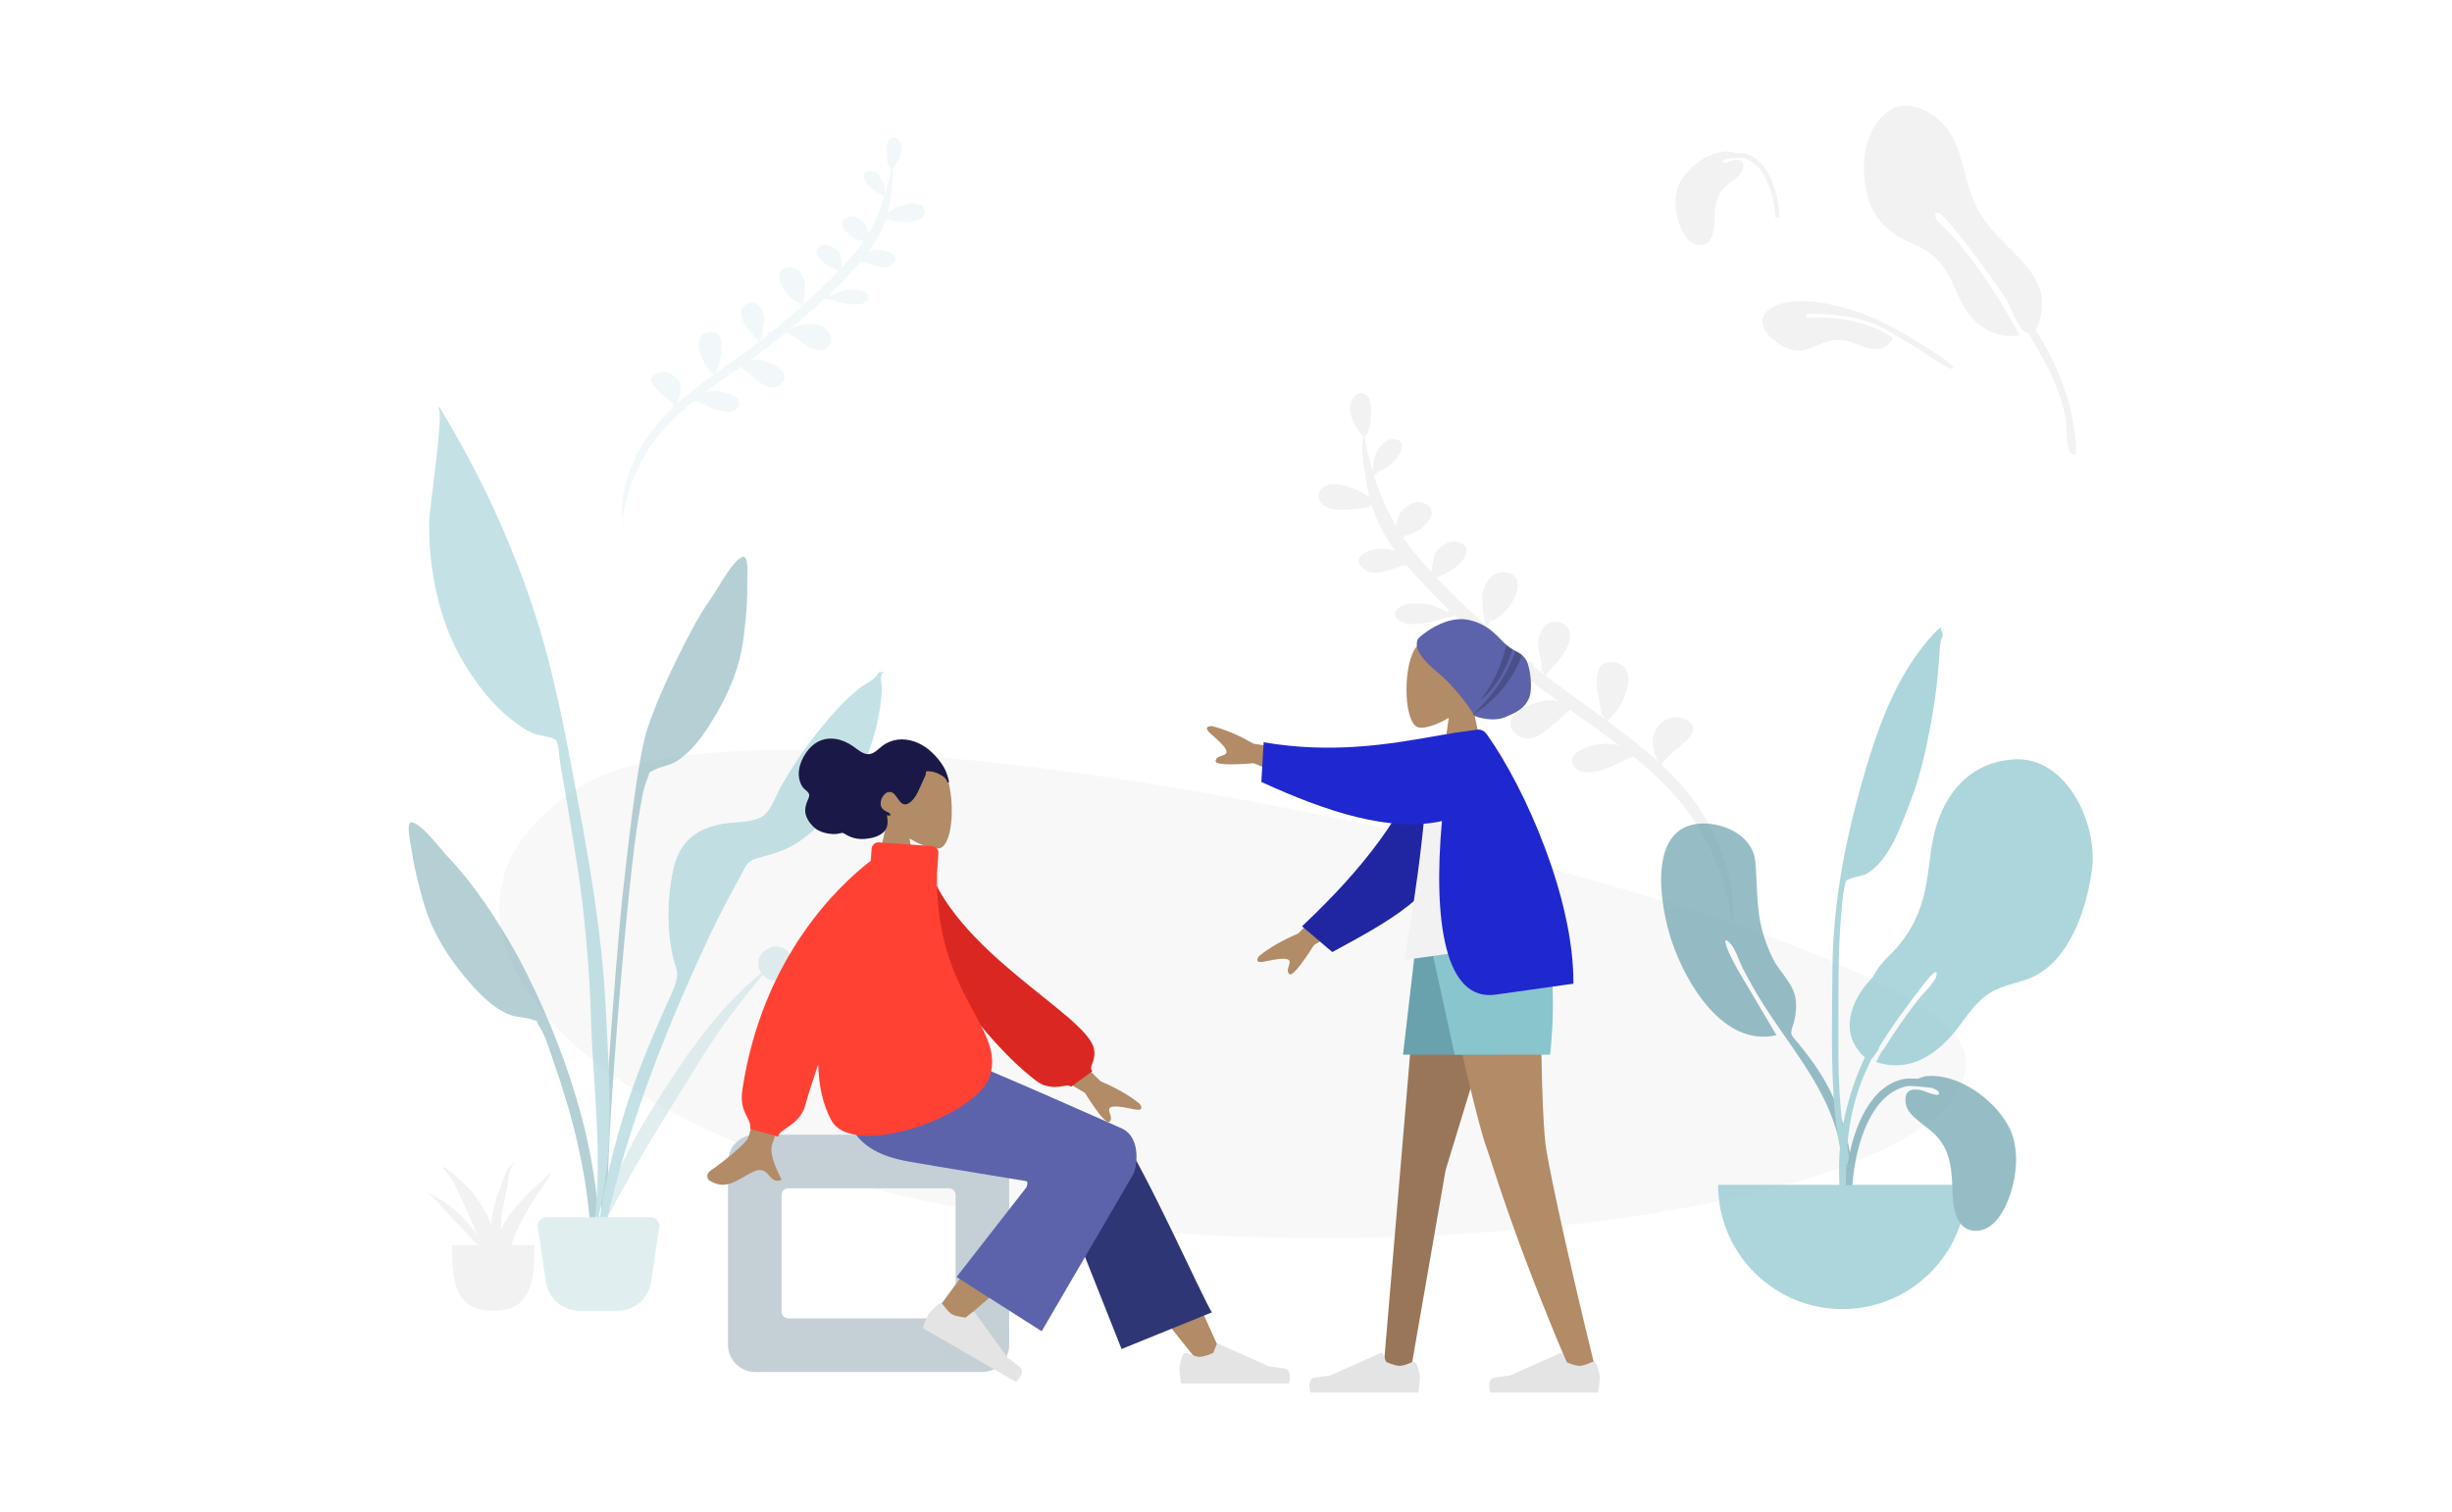 <svg width="1440" height="888" viewBox="0 0 1440 888" fill="none" xmlns="http://www.w3.org/2000/svg">
<g opacity="0.505">
<path fill-rule="evenodd" clip-rule="evenodd" d="M1154.08 619.632C1166.63 699.694 862.15 751.916 600.075 715.472C338 679.027 217.773 536.709 342.831 460.876C467.888 385.042 1141.52 539.57 1154.08 619.632Z" fill="#F2F2F2"/>
</g>
<path fill-rule="evenodd" clip-rule="evenodd" d="M777.418 286.011C782.155 282.923 789.505 284.891 794.275 286.713C796.112 287.416 800.808 289.664 804.292 292.194C803.831 290.44 803.421 288.671 803.062 286.888C801.589 279.556 800.574 272.085 800.086 264.657C799.959 262.72 800.124 260.555 800.292 258.362L800.292 258.362C800.349 257.619 800.406 256.873 800.452 256.131C800.261 255.956 800.132 255.714 800.078 255.386C800.058 255.522 800.047 255.631 800.038 255.714C800.024 255.848 800.017 255.915 799.992 255.922C799.967 255.93 799.923 255.872 799.834 255.756C799.8 255.711 799.759 255.658 799.71 255.596C796.186 251.101 793.226 246.035 792.819 240.467C792.475 235.744 797.025 226.809 803.474 232.994C806.359 235.757 805.61 255.159 801.276 256.348C802.434 262.777 803.89 269.195 805.713 275.532C805.986 275.49 806.265 275.487 806.541 275.519C806.514 273.943 806.512 272.224 806.587 271.633C807.237 266.541 812.224 256.203 820.164 258.21C826.265 259.753 822.525 266.103 820.449 268.882C817.107 273.356 813.326 275.294 808.538 277.621C808.442 278.583 807.715 279.142 806.857 279.323C810.063 289.557 814.275 299.537 819.787 308.965L819.934 308.366L819.934 308.366C820.634 305.504 821.45 302.168 821.966 301.467C824.668 297.799 830.649 293.32 836.164 295.49C847.747 300.054 835.174 313.171 825.313 314.598C824.903 315.081 824.469 315.47 824.008 315.692C825.924 318.538 827.972 321.325 830.163 324.039C833.449 328.123 836.981 332.193 840.683 336.24C840.797 333.074 842.263 326.02 842.678 325.262C845.207 320.659 852.495 315.922 858.408 319.192C865.058 322.879 859.028 329.846 855.235 332.999C853.681 334.292 845.991 339.029 843.279 339.051C852.224 348.593 862.098 357.972 872.136 367.012C871.305 362.965 870.218 351.82 870.34 350.583C870.963 344.199 875.882 333.987 885.573 336.475C894.974 338.885 890.815 349.494 887.597 354.551C885.648 357.611 882.952 360.721 879.702 362.856C879.116 363.24 878.35 363.554 877.587 363.868C876.666 364.246 875.746 364.623 875.146 365.122C874.61 365.567 874.446 366.078 874.283 366.585C874.111 367.12 873.94 367.65 873.336 368.093C878.761 372.957 884.224 377.72 889.609 382.351C892.15 384.536 894.737 386.679 897.35 388.796C898.779 388.29 900.817 388.955 900.711 390.682C900.695 390.933 900.627 391.149 900.536 391.347C902.515 392.919 904.508 394.479 906.516 396.022C906.47 395.572 906.483 394.938 906.576 394.063C905.13 395.817 905.19 393.262 905.236 391.314L905.237 391.314C905.253 390.625 905.267 390.013 905.213 389.693C905 388.441 904.726 387.202 904.451 385.964C903.865 383.32 903.28 380.685 903.31 377.956C903.373 372.165 907.672 362.456 916.72 365.905C925.039 369.07 922.012 377.654 918.874 383.036C916.887 386.441 914.169 389.482 911.327 392.393C910.821 392.913 910.258 393.616 909.702 394.313C908.875 395.347 908.061 396.366 907.459 396.746C915.183 402.653 923.089 408.387 930.996 414.121L930.997 414.122C934.538 416.69 938.08 419.259 941.605 421.843C941.758 421.275 941.885 420.713 941.994 420.187C941.774 420.399 941.474 420.499 941.089 420.479C940.986 420.045 940.838 419.467 940.66 418.774L940.659 418.773C938.482 410.302 931.851 384.503 949.807 389.503C962.962 393.177 953.676 415.642 943.864 423.5C949.819 427.888 955.717 432.331 961.477 436.908C965.644 440.219 969.689 443.644 973.58 447.183C971.567 442.6 969.67 436.668 970.915 431.947C972.728 425.077 981.222 418.59 989.515 422.5C999.854 427.394 991.9 434.079 984.441 440.347C980.633 443.548 976.953 446.64 975.904 449.33C988.273 460.939 998.832 473.835 1005.89 488.526C1013.56 504.502 1020.68 525.968 1016.74 543.842C1017.47 535.983 1014.36 526.115 1012.18 519.185L1012.18 519.184C1011.88 518.241 1011.6 517.352 1011.35 516.529C1008.06 505.781 1003.4 495.323 997.255 485.534C987.411 469.857 974.407 456.549 959.395 444.466C955.977 445.482 952.264 447.365 949.189 448.924C947.303 449.88 945.657 450.714 944.466 451.153C938.721 453.268 927.693 456.3 924.033 449.637C920.435 443.086 929.619 439.423 935.311 437.954C940.812 436.537 945.77 436.708 950.901 437.87C942.955 431.857 934.815 426.034 926.677 420.213L926.676 420.212C925.179 419.142 923.682 418.071 922.187 416.999C920.118 418.447 917.833 420.54 915.407 422.762C907.707 429.814 898.585 438.169 890.438 431.343C878.143 421.041 901.657 410.571 911.676 411.388C912.905 411.488 914.095 411.709 915.256 412.011C905.039 404.608 894.981 397.053 885.468 388.967C883.761 389.233 881.043 391.377 877.779 393.952C870.442 399.741 860.342 407.71 852.734 401.435C847.242 396.906 849.122 389.852 854.431 385.818C859.76 381.767 867.487 381.774 874.054 383.138C876.893 383.725 879.512 384.845 881.954 386.211C882.058 386.215 882.157 386.22 882.257 386.225C872.897 378.183 863.479 369.962 854.408 361.46C854.25 361.503 854.087 361.548 853.925 361.593C853.376 362.167 852.458 362.376 851.617 362.25C851.153 362.385 850.68 362.525 850.196 362.667C843.012 364.784 833.777 367.505 826.616 366.331C821.345 365.468 816.563 361.81 821.024 357.307C824.651 353.645 834.492 354.171 839.291 355.039C841.633 355.463 844.182 356.69 846.74 357.922C847.815 358.44 848.891 358.958 849.954 359.418C850.23 358.943 850.712 358.637 851.261 358.491C842.304 349.947 833.757 341.108 826.005 331.884C823.658 332.194 821.056 333.074 818.372 333.982C811.913 336.165 804.982 338.509 800.007 333.462C792.663 326.009 806.475 321.659 813.041 322.367C815.258 322.606 817.444 323.142 819.554 323.851C813.913 316.257 809.605 308.14 806.579 299.615C806.549 299.628 806.522 299.641 806.495 299.654C806.453 299.674 806.41 299.695 806.357 299.714C806.403 299.693 806.443 299.672 806.483 299.65L806.483 299.649C806.513 299.633 806.542 299.617 806.574 299.601C806.272 298.748 805.982 297.892 805.706 297.032C805.193 296.788 804.714 296.609 804.484 296.535C807.467 298.291 794.882 299.15 792.525 299.311C787.314 299.666 780.334 299.798 776.511 296.155C773.301 293.094 773.488 288.572 777.418 286.011ZM1017.3 543.867C1017.08 546.457 1016.53 548.829 1015.51 550.785C1016.28 548.558 1016.87 546.244 1017.3 543.867Z" fill="#F2F2F2"/>
<path opacity="0.2" fill-rule="evenodd" clip-rule="evenodd" d="M540.833 120.596C537.375 118.365 532.008 119.79 528.525 121.109C527.183 121.618 523.753 123.245 521.209 125.075C521.546 123.807 521.846 122.528 522.109 121.238C523.188 115.936 523.932 110.533 524.292 105.162C524.385 103.761 524.265 102.196 524.144 100.611L524.144 100.61L524.144 100.61C524.103 100.073 524.061 99.533 524.028 98.997C524.167 98.87 524.261 98.695 524.301 98.458C524.316 98.557 524.324 98.635 524.33 98.696C524.34 98.792 524.346 98.841 524.363 98.846C524.382 98.852 524.414 98.81 524.479 98.726C524.504 98.694 524.534 98.655 524.57 98.61C527.145 95.359 529.309 91.695 529.608 87.668C529.861 84.253 526.543 77.793 521.831 82.268C519.724 84.267 520.262 98.296 523.426 99.154C522.578 103.803 521.512 108.445 520.178 113.027C519.979 112.998 519.775 112.995 519.574 113.018C519.594 111.879 519.597 110.636 519.542 110.209C519.07 106.527 515.433 99.053 509.635 100.507C505.179 101.624 507.907 106.215 509.422 108.224C511.86 111.458 514.62 112.858 518.115 114.539C518.184 115.234 518.715 115.638 519.341 115.769C516.996 123.17 513.916 130.389 509.888 137.207L509.781 136.774L509.781 136.773C509.271 134.705 508.677 132.293 508.3 131.786C506.329 129.135 501.964 125.898 497.936 127.469C489.477 130.773 498.651 140.253 505.851 141.282C506.15 141.631 506.466 141.912 506.803 142.073C505.403 144.132 503.906 146.147 502.305 148.111C499.904 151.065 497.324 154.009 494.619 156.936C494.537 154.647 493.47 149.547 493.167 148.999C491.323 145.671 486.003 142.249 481.685 144.615C476.828 147.283 481.227 152.319 483.995 154.598C485.13 155.532 490.742 158.955 492.723 158.97C486.187 165.872 478.974 172.657 471.64 179.197C472.249 176.271 473.047 168.211 472.959 167.317C472.507 162.701 468.92 155.318 461.843 157.121C454.977 158.866 458.01 166.536 460.357 170.192C461.779 172.404 463.746 174.652 466.118 176.194C466.546 176.472 467.104 176.699 467.662 176.926L467.662 176.926C468.334 177.199 469.005 177.471 469.444 177.832C469.835 178.154 469.954 178.523 470.073 178.889C470.198 179.276 470.323 179.66 470.764 179.98C466.801 183.499 462.81 186.944 458.876 190.294C457.02 191.875 455.13 193.426 453.222 194.957C452.178 194.592 450.69 195.073 450.767 196.322C450.778 196.503 450.827 196.66 450.894 196.803C449.448 197.94 447.993 199.069 446.526 200.185C446.559 199.86 446.55 199.402 446.483 198.769C447.538 200.037 447.495 198.189 447.462 196.78C447.45 196.283 447.44 195.84 447.48 195.609C447.636 194.703 447.837 193.807 448.038 192.912L448.038 192.912C448.467 191 448.895 189.094 448.875 187.121C448.831 182.933 445.696 175.914 439.089 178.411C433.013 180.702 435.219 186.909 437.508 190.799C438.957 193.261 440.941 195.459 443.014 197.563C443.384 197.938 443.794 198.447 444.2 198.951L444.201 198.951C444.804 199.698 445.398 200.435 445.837 200.709C440.195 204.983 434.42 209.131 428.644 213.28C426.057 215.139 423.47 216.997 420.895 218.867C420.783 218.457 420.691 218.05 420.611 217.67C420.772 217.824 420.991 217.895 421.272 217.881C421.347 217.567 421.456 217.149 421.586 216.648L421.586 216.647C423.18 210.522 428.033 191.864 414.92 195.485C405.313 198.146 412.084 214.387 419.244 220.066C414.895 223.241 410.587 226.456 406.379 229.767C403.335 232.163 400.38 234.64 397.537 237.201C399.009 233.886 400.397 229.596 399.49 226.183C398.169 221.216 391.97 216.528 385.913 219.357C378.363 222.9 384.167 227.731 389.61 232.261C392.389 234.574 395.075 236.809 395.839 238.754C386.804 247.152 379.088 256.481 373.93 267.106C368.321 278.66 363.11 294.185 365.979 307.108C365.451 301.426 367.727 294.289 369.325 289.277C369.543 288.595 369.748 287.952 369.932 287.357C372.333 279.584 375.743 272.02 380.235 264.94C387.429 253.601 396.929 243.973 407.896 235.231C410.391 235.965 413.101 237.325 415.346 238.452L415.346 238.452C416.722 239.143 417.924 239.745 418.793 240.062C422.986 241.59 431.038 243.778 433.712 238.96C436.342 234.222 429.638 231.575 425.483 230.515C421.468 229.493 417.847 229.618 414.1 230.459C419.904 226.109 425.85 221.896 431.795 217.684L431.796 217.683C432.889 216.909 433.982 216.134 435.075 215.359C436.585 216.405 438.252 217.917 440.022 219.523C445.641 224.621 452.298 230.659 458.25 225.721C467.231 218.268 450.067 210.704 442.752 211.298C441.854 211.371 440.985 211.531 440.138 211.749C447.6 206.393 454.948 200.927 461.896 195.077C463.143 195.269 465.126 196.818 467.509 198.68C472.863 202.863 480.234 208.622 485.792 204.083C489.804 200.806 488.434 195.705 484.56 192.79C480.67 189.863 475.028 189.87 470.233 190.859C468.16 191.284 466.247 192.095 464.464 193.083C464.388 193.086 464.315 193.09 464.242 193.093C471.08 187.276 477.96 181.328 484.587 175.177C484.702 175.208 484.821 175.24 484.94 175.273C485.34 175.688 486.01 175.839 486.624 175.747C486.797 175.797 486.972 175.848 487.149 175.9C487.318 175.949 487.489 175.998 487.661 176.049C492.906 177.577 499.648 179.542 504.877 178.691C508.726 178.065 512.219 175.418 508.963 172.164C506.317 169.517 499.131 169.901 495.627 170.529C493.917 170.836 492.055 171.725 490.187 172.617C489.402 172.991 488.616 173.367 487.839 173.699C487.638 173.356 487.286 173.135 486.886 173.029C493.43 166.848 499.674 160.454 505.338 153.782C507.051 154.006 508.951 154.641 510.91 155.296C515.625 156.873 520.685 158.566 524.319 154.914C529.685 149.523 519.602 146.382 514.808 146.896C513.189 147.07 511.592 147.458 510.051 147.971C514.173 142.478 517.322 136.608 519.536 130.443C519.591 130.466 519.635 130.491 519.697 130.514C519.664 130.499 519.635 130.483 519.606 130.467C519.591 130.459 519.576 130.451 519.561 130.443C519.554 130.44 519.547 130.436 519.539 130.432C519.76 129.816 519.972 129.196 520.174 128.574C520.549 128.398 520.899 128.268 521.066 128.214C518.887 129.485 528.076 130.102 529.797 130.218C533.601 130.473 538.698 130.567 541.491 127.931C543.836 125.716 543.701 122.447 540.833 120.596ZM365.409 306.598C365.577 308.324 366.077 309.899 367.06 311.19C366.338 309.715 365.797 308.178 365.409 306.598Z" fill="#C1DEE2"/>
<g opacity="0.7">
<path fill-rule="evenodd" clip-rule="evenodd" d="M998.822 483.77C1012.47 483.062 1029.36 491.031 1030.82 505.871C1031.87 516.653 1031.55 527.405 1033.18 538.172C1034.49 546.776 1037.26 555.036 1041.04 562.874C1044.67 570.411 1052.2 576.827 1054.16 584.879C1055.41 590.01 1054.71 597.227 1052.99 602.245C1050.9 608.347 1052.01 607.865 1056.18 612.985C1064.36 623.018 1071.72 633.307 1076.93 645.29C1084.43 662.55 1089.35 682.725 1086.56 701.618C1086.21 704.017 1085.79 712.627 1082.49 713.229C1078.8 713.902 1080.52 708.978 1080.72 707.387C1081.97 697.238 1083.09 688.367 1081.58 678.059C1075.73 638.288 1047.2 612.085 1028.62 578.331C1027.6 576.59 1025.45 572.445 1023.95 569.711C1021.58 565.393 1019.2 557.179 1016 553.977C1009.96 547.947 1015.51 560.071 1016.69 562.385C1018.17 565.313 1019.81 568.425 1021.33 570.99C1028.3 582.882 1036.08 595.862 1043.28 608.121C1012.15 615.214 990.221 577.785 981.866 553.178C974.982 532.905 966.746 485.505 998.822 483.77Z" fill="#69A1AC"/>
<path fill-rule="evenodd" clip-rule="evenodd" d="M1181.81 446.121C1158.98 447.932 1144.33 462.992 1137.51 484.056C1133.83 495.407 1133.41 507.068 1131.37 518.734C1128.3 536.284 1121.69 549.585 1108.76 562.089C1104.76 565.961 1101.81 569.937 1099.72 574.191C1095.55 578.438 1091.93 583.244 1089.27 589.12C1085.87 596.624 1084.91 605.628 1088.83 613.109C1089.89 615.121 1092.52 619.158 1095.25 620.992C1085.03 642.752 1079.42 666.584 1080.05 690.386C1080.43 704.753 1081.13 719.127 1081.95 733.477C1082.17 737.33 1083.43 743.693 1085.31 737.231C1087.04 731.32 1084.87 722.041 1084.67 715.867C1083.7 685.786 1082.87 658.435 1095.25 630.331C1096.55 627.385 1097.92 624.463 1099.36 621.565C1099.44 621.516 1099.52 621.457 1099.6 621.4C1099.65 621.442 1099.7 621.487 1099.76 621.529C1099.85 621.365 1099.97 621.171 1100.12 620.954C1100.53 620.529 1100.89 619.993 1101.23 619.395C1102.33 617.873 1103.57 616.084 1103.58 615.105C1103.58 615.098 1103.58 615.086 1103.58 615.078C1111.24 602.565 1120.02 590.742 1128.99 579.149C1128.92 579.234 1138.72 565.897 1137.2 573.272C1136.47 576.827 1129.27 583.595 1126.36 587.36C1119.92 595.735 1112.36 606.348 1106.08 616.61C1105.24 617.096 1104.04 619.48 1103.18 621.257C1102.7 622.157 1102.26 623.064 1101.82 623.855C1124.08 631.208 1141.39 616.396 1153.2 599.168C1153.21 599.147 1153.22 599.126 1153.24 599.106C1156.83 594.346 1160.51 589.619 1165.11 585.856C1172.78 579.576 1180.99 578.468 1190.04 575.378C1214.7 566.951 1225.19 534.987 1228.52 511.27C1232.27 484.513 1213.89 443.483 1181.81 446.121Z" fill="#89C5CC"/>
<path fill-rule="evenodd" clip-rule="evenodd" d="M1136.72 371.19C1113.3 395.569 1101.98 429.383 1093.02 461.172C1083.01 496.676 1076.4 532.728 1076.15 569.642C1075.98 593.895 1075.32 618.299 1076.74 642.523C1077.24 651.126 1078.1 659.745 1079.46 668.255C1079.57 668.955 1082.63 687.958 1085.54 683.53C1087.2 681.012 1082.42 663.817 1082.06 660.953C1080.02 644.822 1079.55 628.573 1079.65 612.326C1079.81 585.575 1079.02 558.962 1081.73 532.309C1082.14 528.33 1082.46 524.151 1083.4 520.258C1084.41 516.119 1083.13 517.926 1086.4 516.287C1089.57 514.694 1093.5 514.922 1096.79 512.924C1109.87 504.997 1116.55 484.635 1121.76 471.275C1127.71 455.998 1131.33 439.706 1134.22 423.628C1136.34 411.816 1137.86 400.075 1138.72 388.11C1138.99 384.339 1139 380.396 1139.74 376.688C1139.94 375.688 1140.95 373.919 1140.91 373.033C1140.83 371.158 1139.7 370.056 1139.61 368.481C1138.63 369.363 1137.66 370.267 1136.72 371.19Z" fill="#89C5CC"/>
<path fill-rule="evenodd" clip-rule="evenodd" d="M1009 696C1009 736.317 1041.68 769 1082 769C1122.32 769 1155 736.317 1155 696" fill="#89C5CC"/>
<path fill-rule="evenodd" clip-rule="evenodd" d="M1132.03 632.085C1150.09 630.753 1170.27 645.329 1178.99 660.497C1186.01 672.726 1184.83 688.785 1180.49 701.778C1177.58 710.476 1171.24 722.878 1160.66 722.999C1147.43 723.15 1146.79 706.796 1146.54 697.236C1146.2 684.525 1144.59 673.453 1134.58 664.789C1133.34 663.72 1132.04 662.719 1130.75 661.718C1129.59 660.829 1128.44 659.941 1127.33 659.005C1127.16 658.855 1126.98 658.706 1126.8 658.556C1123.26 655.579 1119.54 652.453 1119.09 647.546C1118.43 640.436 1122.44 639.156 1128.57 640.477C1128.77 640.52 1129.31 640.723 1130.04 641C1133.17 642.186 1139.84 644.718 1138.58 641.692C1138.11 640.552 1136.37 639.648 1134.17 638.971C1128.5 638.354 1121.73 637.638 1119.79 638.066C1098.79 642.672 1090.62 671.755 1088.45 690.233C1088.21 692.227 1088.02 694.228 1087.86 696.232H1084C1084.27 691.393 1084.62 686.562 1085.43 681.776C1088.52 663.473 1098.2 636.591 1119.42 633.62C1120.2 633.51 1123.08 633.491 1126.57 633.696C1128.22 632.772 1130.08 632.213 1132.03 632.085Z" fill="#69A1AC"/>
</g>
<g opacity="0.5">
<path fill-rule="evenodd" clip-rule="evenodd" d="M418.223 350.445C422.425 344.453 430.224 329.235 436.138 327.094C439.948 325.715 438.837 339.98 438.884 342.7C439.067 353.224 438.043 363.681 436.778 374.116C434.498 392.937 427.045 409.697 416.822 425.715C411.562 433.957 405.391 442.3 396.845 447.442C392.912 449.811 388.179 450.207 384.294 452.248C379.769 454.623 382.233 452.703 380.194 457.417C377.363 463.963 376.457 472.408 375.147 479.392C369.132 511.455 354.568 680.945 357.093 713.558C357.317 716.449 353.287 717.14 353.085 713.611C352.016 694.9 361.27 565.322 365.94 522.947C370.609 480.571 375.334 443.134 380.071 428.474C385.819 410.687 396.199 389.298 404.84 372.711C408.854 365.006 413.229 357.565 418.223 350.445Z" fill="#69A1AC"/>
<path fill-rule="evenodd" clip-rule="evenodd" d="M449.414 558.278C460.349 550.25 472.186 565.401 462.29 573.43C456.82 577.868 451.101 576.29 447.882 572.591C445.792 575.139 443.836 577.803 441.956 580.052C436.229 586.909 430.817 593.928 425.644 601.111C414.898 616.035 405.689 631.801 396.06 647.278C386.558 662.554 377.132 677.908 368.519 693.571C361.223 706.841 351.498 722.452 349 737C352.79 706.146 367.172 676.49 384.298 649.291C401.285 622.314 420.779 592.853 447.081 571.564C444.404 567.627 444.33 562.008 449.414 558.278Z" fill="#C1DEE2"/>
<path fill-rule="evenodd" clip-rule="evenodd" d="M241.913 483.031C248.032 484.227 258.031 498.07 263.075 503.344C269.07 509.612 274.508 516.292 279.635 523.292C290.671 538.358 300.541 554.376 308.934 571.08C322.616 598.311 333.578 626.265 341.533 655.918C346.403 674.069 349.556 692.883 351.424 711.565C351.777 715.089 355.471 742.253 350.148 742.985C345.361 743.644 346.84 722.359 346.609 719.463C343.998 686.798 336.177 655.015 325.299 624.226C322.929 617.519 320.728 609.304 316.938 603.268C314.209 598.921 316.919 600.437 312.123 598.792C308.005 597.378 303.313 597.724 299.096 595.993C289.936 592.237 282.601 584.944 276.171 577.608C263.676 563.351 253.774 547.928 248.613 529.66C245.749 519.532 243.118 509.344 241.658 498.902C241.281 496.203 237.972 482.26 241.913 483.031Z" fill="#69A1AC"/>
<path fill-rule="evenodd" clip-rule="evenodd" d="M266.061 252.716C289.111 292.69 308.053 336.601 320.283 381.076C327.694 408.023 332.876 435.675 338.025 463.126C345.997 505.632 353.538 548.134 355.683 591.395C357.841 634.906 362.108 685.092 347.861 727C354.978 684.452 348.202 639.162 347.002 596.35C346.429 575.912 344.768 555.674 342.588 535.355C340.473 515.645 337.018 496.029 333.801 476.474C332.234 466.95 330.588 457.441 328.912 447.937C328.411 445.101 328.2 436.687 326.401 434.75C324.591 432.8 315.354 432.005 312.454 430.574C306.615 427.693 301.122 423.6 296.261 419.275C286.942 410.984 278.835 400.151 272.436 389.472C257.631 364.764 251.712 334.61 252.011 305.994C252.068 300.438 261.003 240.61 257.415 239.786C257.631 239.533 257.835 239.272 258.028 239C260.745 243.549 263.411 248.128 266.061 252.716Z" fill="#89C5CC"/>
<path fill-rule="evenodd" clip-rule="evenodd" d="M514.846 396.887C515.202 396.374 517.517 392.807 516.351 393.035C518.724 392.57 513.087 396.969 519 394.27C516.192 396.922 517.813 400.366 517.85 403.935C517.911 409.73 516.942 415.476 515.851 421.146C514.126 430.109 511.557 438.823 507.828 447.159C499.701 465.326 485.901 482.814 469.518 494.172C461.43 499.779 453.504 501.689 444.28 504.27C438.453 505.901 437.991 508.915 434.898 514.569C428.46 526.345 422.136 538.078 416.457 550.251C409.677 564.788 403.095 579.34 396.886 594.132C375.969 643.957 358.945 695.578 350.005 749C349.786 717.519 357.069 685.095 366.255 655.088C372.947 633.226 381.658 612.151 390.95 591.29C393.201 586.236 396.613 579.735 397.57 574.155C398.239 570.245 396.192 566.486 395.255 562.367C391.601 546.33 391.863 528.363 395.071 512.24C398.609 494.461 408.839 486.209 426.145 483.691C432.474 482.769 440.519 483.107 446.322 480.408C452.645 477.47 455.253 467.81 458.849 461.61C468.506 444.953 479.98 428.979 493.155 414.945C496.803 411.059 500.726 407.473 504.888 404.15C507.513 402.053 513.058 399.47 514.846 396.887Z" fill="#89C5CC"/>
<path fill-rule="evenodd" clip-rule="evenodd" d="M315.845 720.729C315.4 717.71 317.74 715 320.791 715H382.209C385.26 715 387.6 717.71 387.155 720.729L382.408 752.918C380.961 762.73 372.541 770 362.622 770H340.378C330.459 770 322.039 762.73 320.592 752.918L315.845 720.729Z" fill="#C1DEE2"/>
</g>
<path fill-rule="evenodd" clip-rule="evenodd" d="M265.418 731.456C265.418 752.743 267.098 770 289.646 770C312.194 770 313.873 752.743 313.873 731.456" fill="#F2F2F2"/>
<path fill-rule="evenodd" clip-rule="evenodd" d="M296.353 718.174C295.527 719.603 294.79 721.061 294.139 722.54C294.116 719.493 294.285 716.424 294.745 713.313C295.531 707.983 296.732 702.682 297.861 697.388C298.672 693.584 298.621 686.752 301.699 683.72C302.544 683.065 302.747 684.351 302.747 684.908C302.757 685.026 302.744 682.632 301.925 683.049C297.054 685.564 295.476 693.474 293.917 697.434C291.642 703.215 289.706 709.124 288.909 715.138C288.708 716.657 288.598 718.176 288.573 719.692C288.407 719.287 288.252 718.878 288.08 718.474C285.268 711.881 281.475 705.447 276.743 699.514C275.578 698.054 260.934 683.649 259.788 685.854C259.901 686.174 260.138 686.44 260.499 686.651C260.52 686.675 260.521 686.662 260.508 686.626C261.368 688.016 263.814 690.161 264.575 691.379C266.492 694.442 267.982 697.693 269.496 700.882C272.695 707.622 275.662 714.429 278.539 721.25C279.208 722.839 279.907 724.419 280.619 725.994C273.277 715.405 263.483 705.791 250 700.287C254.605 702.63 257.624 707.037 260.734 710.412C264.485 714.483 268.435 718.444 272.193 722.51C276.625 727.307 281.841 732.358 286.104 737.666C290.233 746.336 294.246 755.015 296.723 764.128C295.708 760.98 296.644 756.628 296.47 753.324C296.332 750.693 296.025 748.084 295.604 745.48C296.124 746.655 296.573 747.83 296.776 748.924C296.591 747.09 296.377 745.268 296.147 743.455C296.737 741.758 297.316 740.175 297.707 738.87C299.712 732.179 302.099 725.602 305.349 719.193C308.357 713.264 311.808 707.41 315.567 701.735C317.321 699.089 319.099 696.453 320.866 693.812C322.022 692.083 323.123 689.316 324.733 687.659C314.326 697.174 302.956 706.757 296.353 718.174Z" fill="#F2F2F2"/>
<path fill-rule="evenodd" clip-rule="evenodd" d="M1198.63 171.827C1195.65 161.876 1188.65 154.087 1181.37 146.951C1167.22 133.058 1159.61 124.468 1154.56 104.146C1151.6 92.193 1148.58 79.528 1139.17 70.856C1132.31 64.541 1120.52 59.236 1111.36 63.758C1097.26 72.172 1093.48 89.439 1094.9 104.9C1096.66 124.063 1105.61 135.88 1122.81 142.938C1132.5 146.913 1138.94 152.159 1144.2 161.299C1148.41 168.607 1150.86 177.759 1156.15 184.384C1164.05 194.289 1173.94 198.691 1186.13 197.046C1174.71 176.035 1161.37 154.826 1145.28 137.135C1143.77 135.357 1134.89 128.549 1136.68 125.518C1138.65 122.181 1147.77 134.718 1147.71 134.642C1152.39 140.01 1156.71 145.715 1160.96 151.475C1160.95 151.48 1160.94 151.483 1160.93 151.489C1165.3 157.4 1169.64 163.397 1173.9 169.469C1175.62 172.038 1177.3 174.639 1178.9 177.306C1181.26 181.219 1185 192.325 1188.85 194.731C1189.67 195.245 1190.44 195.533 1191.15 195.651C1193.78 199.956 1196.33 204.295 1198.77 208.685C1205.12 220.151 1210.57 232.257 1213.08 245.202C1213.81 248.981 1213.29 263.114 1215.87 265.842C1220.58 270.831 1219.2 261.223 1218.92 258.323C1216.58 234.31 1207.96 213.852 1195.44 193.664C1199.29 188.641 1199.84 175.859 1198.63 171.827Z" fill="#F2F2F2"/>
<path fill-rule="evenodd" clip-rule="evenodd" d="M1037.13 183.43C1042.1 177.573 1054.05 176.579 1061.36 176.971C1070.4 177.456 1079.69 179.658 1088.3 182.32C1102.47 186.704 1116.24 194.706 1128.73 202.451C1130.23 203.384 1148.76 214.529 1147.12 216.485C1145.5 218.423 1127.3 205.184 1123.25 202.902C1114.6 198.032 1106.66 192.272 1097.12 189.055C1087.25 185.724 1076.8 184.405 1066.42 184.496C1065.09 184.508 1060.74 183.579 1060.65 185.551C1060.55 187.479 1067.75 186.473 1069.02 186.485C1074.26 186.533 1079.53 187.026 1084.69 187.934C1094.37 189.635 1103.47 193.061 1111.75 198.317C1109.44 203.694 1103.9 206.173 1098.08 204.828C1093.06 203.664 1088.16 200.795 1083.23 199.966C1079.84 199.395 1076.45 199.735 1073.16 200.69C1064.49 203.209 1059.49 208.371 1049.96 204.78C1042.49 201.966 1029.99 191.853 1037.13 183.43Z" fill="#F2F2F2"/>
<path fill-rule="evenodd" clip-rule="evenodd" d="M1015.75 89.051C1004.71 88.246 992.388 97.056 987.063 106.223C982.771 113.615 983.494 123.321 986.145 131.173C987.92 136.431 991.795 143.926 998.257 143.999C1006.34 144.091 1006.73 134.207 1006.89 128.428C1007.09 120.746 1008.08 114.054 1014.19 108.818C1014.95 108.171 1015.74 107.566 1016.54 106.961C1017.24 106.424 1017.94 105.887 1018.62 105.322C1018.73 105.231 1018.84 105.141 1018.95 105.05C1021.11 103.251 1023.38 101.361 1023.66 98.396C1024.06 94.099 1021.61 93.325 1017.86 94.124C1017.74 94.149 1017.42 94.272 1016.97 94.44C1015.06 95.157 1010.98 96.686 1011.75 94.858C1012.04 94.169 1013.1 93.623 1014.44 93.213C1017.91 92.841 1022.04 92.408 1023.23 92.666C1036.06 95.45 1041.05 113.028 1042.38 124.196C1042.53 125.46 1042.65 126.729 1042.75 128H1045.1C1044.94 125.015 1044.73 122.036 1044.22 119.084C1042.33 108.022 1036.42 91.775 1023.45 89.979C1022.98 89.912 1021.22 89.901 1019.09 90.025C1018.08 89.466 1016.94 89.129 1015.75 89.051Z" fill="#F2F2F2"/>
<path fill-rule="evenodd" clip-rule="evenodd" d="M534.181 492.584C541.455 496.971 548.602 499.091 551.957 498.226C560.37 496.056 561.144 465.257 554.634 453.115C548.125 440.974 514.66 435.681 512.974 459.738C512.388 468.088 515.892 475.539 521.068 481.619L511.787 524.909H538.747L534.181 492.584Z" fill="#B28B67"/>
<path fill-rule="evenodd" clip-rule="evenodd" d="M557.18 458.567C556.913 456.993 556.26 455.246 555.733 453.757C555.054 451.837 554.027 450.106 552.896 448.475C550.767 445.404 548.214 442.631 545.394 440.33C540.244 436.126 533.688 433.701 527.241 434.488C523.986 434.886 520.826 436.129 518.136 438.197C515.707 440.065 513.369 442.816 510.223 443.013C506.799 443.228 503.661 440.204 500.915 438.337C497.819 436.231 494.526 434.697 490.908 434.101C484.846 433.102 479.152 435.151 474.975 440.128C470.529 445.424 467.298 453.19 470.217 460.207C470.76 461.511 471.458 462.611 472.46 463.522C473.378 464.358 474.782 465.247 475.154 466.583C475.55 468.002 474.368 469.833 473.91 471.114C473.253 472.949 472.714 474.876 472.905 476.87C473.22 480.146 475.277 483.273 477.45 485.426C479.66 487.616 482.38 488.873 485.286 489.452C487.226 489.839 489.209 490.052 491.181 489.907C492.16 489.835 493.024 489.563 493.972 489.346C494.895 489.136 495.41 489.381 496.193 489.887C499.828 492.239 503.736 493.149 507.934 492.799C511.476 492.504 515.559 491.645 518.449 489.216C521.659 486.518 521.595 482.798 520.84 478.824C521.64 479.221 523.853 479.466 522.53 477.885C522.006 477.258 521.016 477.003 520.344 476.635C519.561 476.206 518.766 475.651 518.158 474.952C515.704 472.126 518.183 466.376 521.268 465.428C525.852 464.02 526.878 470.507 530.15 472.185C532.032 473.15 534 471.831 535.409 470.485C537.298 468.681 538.584 466.291 539.695 463.86C540.611 461.857 541.462 459.826 542.395 457.834C542.831 456.903 544.339 454.273 543.581 453.22C546.864 452.565 550.521 453.931 553.349 455.721C554.517 456.461 555.408 457.277 556.032 458.584C556.165 458.864 556.456 459.696 556.821 459.73C557.501 459.794 557.247 458.963 557.18 458.567Z" fill="#191847"/>
<path fill-rule="evenodd" clip-rule="evenodd" d="M443.537 666.548C434.7 666.548 427.537 673.712 427.537 682.548V789.939C427.537 798.776 434.7 805.939 443.537 805.939H576.667C585.503 805.939 592.667 798.776 592.667 789.939V682.548C592.667 673.712 585.503 666.548 576.667 666.548H443.537ZM462.99 698.024C460.781 698.024 458.99 699.814 458.99 702.024V770.464C458.99 772.673 460.781 774.464 462.99 774.464H557.213C559.422 774.464 561.213 772.673 561.213 770.464V702.023C561.213 699.814 559.422 698.024 557.213 698.024H462.99Z" fill="#C5CFD6"/>
<path fill-rule="evenodd" clip-rule="evenodd" d="M704.055 800.319C681.908 773.254 666.922 753.19 659.099 740.126C645.703 717.757 634.739 697.853 631.279 690.249C623.028 672.118 650.273 663.628 656.439 672.085C665.772 684.885 685.703 725.163 716.233 792.919L704.055 800.319Z" fill="#B28B67"/>
<path fill-rule="evenodd" clip-rule="evenodd" d="M658.671 792.45L617.453 688.622C608.638 669.695 651.21 657.254 657.689 666.062C672.398 686.06 707.358 764.947 711.74 770.905L658.671 792.45Z" fill="#2F3676"/>
<path fill-rule="evenodd" clip-rule="evenodd" d="M548.894 771.628C556.923 759.908 586.127 720.477 602.034 704.162C606.605 699.474 611.065 694.974 615.284 690.781C627.822 678.317 652.792 699.266 640.276 710.619C609.107 738.891 563.63 777.057 559.83 780.46C554.505 785.23 543.848 778.993 548.894 771.628Z" fill="#B28B67"/>
<path fill-rule="evenodd" clip-rule="evenodd" d="M553.938 766.586C553.251 765.637 551.909 765.414 551.011 766.164C549.172 767.7 546.363 770.201 545.374 771.916C543.855 774.55 541.817 780.108 541.817 780.108C544.869 781.872 596.686 811.809 596.686 811.809C596.686 811.809 602.907 805.969 598.625 802.743C594.342 799.516 591.557 797.301 591.557 797.301L572.543 771.086C572.212 770.63 571.57 770.537 571.124 770.881L567.088 773.991C567.088 773.991 561.673 773.518 559.006 771.977C557.315 771 555.235 768.376 553.938 766.586Z" fill="#E4E4E4"/>
<path fill-rule="evenodd" clip-rule="evenodd" d="M697.397 794.909C696.328 794.431 695.054 794.908 694.651 796.008C693.826 798.258 692.643 801.829 692.643 803.81C692.643 806.85 693.656 812.684 693.656 812.684C697.181 812.684 757.014 812.684 757.014 812.684C757.014 812.684 759.483 804.513 754.162 803.862C748.842 803.211 745.322 802.686 745.322 802.686L715.758 789.497C715.244 789.267 714.641 789.508 714.426 790.029L712.485 794.741C712.485 794.741 707.559 797.041 704.48 797.041C702.527 797.041 699.415 795.81 697.397 794.909Z" fill="#E4E4E4"/>
<path fill-rule="evenodd" clip-rule="evenodd" d="M602.622 693.808C602.622 693.808 551.235 685.431 533.782 682.351C500.618 676.499 490.947 658.64 496.665 619.675L557.769 619.675C569.899 623.18 659.131 663.031 659.131 663.031C669.835 668.348 667.841 684.025 665.885 689.19C665.765 689.506 611.755 782.01 611.755 782.01L561.768 750.144L602.716 697.563C602.716 697.563 604.338 694.294 602.622 693.808Z" fill="#5C63AB"/>
<path fill-rule="evenodd" clip-rule="evenodd" d="M439.217 668.693C442.509 662.01 458.956 576 458.956 576L483.554 576.092C483.554 576.092 455.452 667.203 453.719 671.5C451.468 677.083 455.292 685.194 457.885 690.694C458.286 691.545 458.658 692.333 458.973 693.04C455.375 694.651 453.647 692.704 451.825 690.651C449.767 688.332 447.589 685.879 442.463 688.265C440.483 689.187 438.609 690.278 436.778 691.343C430.454 695.021 424.644 698.401 416.74 693.521C415.487 692.747 414.114 689.834 417.432 687.557C425.697 681.886 437.608 671.96 439.217 668.693ZM646.386 635.18L614.564 604.115L603.995 622.415L637.085 641.938C645.382 655.018 650.255 660.669 651.704 658.892C652.926 657.394 652.366 655.752 651.85 654.24C651.448 653.062 651.073 651.962 651.588 651.07C652.764 649.034 659.408 650.2 665.665 651.577C671.923 652.953 670.475 649.877 669.145 648.272C663.231 643.496 655.645 639.132 646.386 635.18Z" fill="#B28B67"/>
<path fill-rule="evenodd" clip-rule="evenodd" d="M533.911 506.172L543.624 504.505C558.926 558.633 637.547 595.529 642.373 615.764C644.143 623.184 638.806 626.936 641.563 629.196L628.937 638.445C626.799 635.949 622.237 640.515 612.708 637.321C603.18 634.127 533.911 570.265 533.911 506.172Z" fill="#DB2721"/>
<path fill-rule="evenodd" clip-rule="evenodd" d="M516.142 494.837C513.939 494.682 512.027 496.344 511.873 498.548L511.379 505.628C493.098 519.705 447.79 561.772 435.983 640.083C434.743 648.309 436.986 652.715 438.778 656.235C440.004 658.644 441.019 660.638 440.563 663.156L457.087 667.721C457.087 665.861 459.17 664.446 461.857 662.621C465.763 659.967 470.947 656.445 472.864 649.425C474.681 642.77 477.342 634.459 480.521 625.213C480.821 637.458 483.141 648.72 488.197 658.047C500.809 681.317 573.692 655.798 581.307 632.058C585.37 619.39 579.604 608.755 571.979 594.689C562.3 576.834 549.624 553.452 550.25 513.368L551.094 501.292C551.248 499.088 549.586 497.177 547.383 497.023L516.142 494.837Z" fill="#FF4133"/>
<path fill-rule="evenodd" clip-rule="evenodd" d="M850.823 421.65C843.538 426.041 836.38 428.162 833.02 427.296C824.594 425.125 823.82 394.302 830.339 382.151C836.858 369.999 870.372 364.703 872.061 388.779C872.647 397.134 869.139 404.592 863.955 410.676L873.25 454H846.25L850.823 421.65Z" fill="#B28B67"/>
<path fill-rule="evenodd" clip-rule="evenodd" d="M832.102 377.439C832.338 375.971 831.87 375.25 837.773 371.114C843.677 366.977 853.208 362.099 862.808 364.222C875.267 366.977 880.215 375.195 885.019 379.19C889.35 382.792 893.695 383.212 896.271 387.681C898.846 392.15 900.216 405.008 897.977 410.119C894.888 417.171 888.796 419.07 884.349 421.101C876.723 424.585 865.944 420.906 865.683 420.296C863.663 415.581 852.79 402.28 846.25 396.692C841.441 392.583 830.992 384.33 832.102 377.439Z" fill="#5C63AB"/>
<mask id="mask0" mask-type="alpha" maskUnits="userSpaceOnUse" x="832" y="363" width="68" height="60">
<path fill-rule="evenodd" clip-rule="evenodd" d="M832.102 377.439C832.338 375.971 831.87 375.25 837.773 371.114C843.677 366.977 853.208 362.099 862.808 364.222C875.267 366.977 880.215 375.195 885.019 379.19C889.35 382.792 893.695 383.212 896.271 387.681C898.846 392.15 900.216 405.008 897.977 410.119C894.888 417.171 888.796 419.07 884.349 421.101C876.723 424.585 865.944 420.906 865.683 420.296C863.663 415.581 852.79 402.28 846.25 396.692C841.441 392.583 830.992 384.33 832.102 377.439Z" fill="white"/>
</mask>
<g mask="url(#mask0)">
<path fill-rule="evenodd" clip-rule="evenodd" d="M869.162 411.501C882.073 395.578 885.111 376.375 885.111 376.375L889 378.835C889 378.835 884.217 399.82 869.162 411.501ZM864.25 420.25C885.144 401.891 890.127 381.26 890.127 381.26L894.625 382.586C894.625 382.586 888.426 405.657 864.25 420.25Z" fill="black" fill-opacity="0.2"/>
</g>
<path fill-rule="evenodd" clip-rule="evenodd" d="M891.213 549L848.941 687.467L828.464 805.223H812.408L834.046 549H891.213Z" fill="#997659"/>
<path fill-rule="evenodd" clip-rule="evenodd" d="M906.336 549C903.465 625.026 906.844 664.241 907.486 671.148C908.129 678.055 916.928 722.842 937.76 807.542L920.651 801.655C887.729 723.973 876.51 683.6 872.734 673.399C868.958 663.199 858.929 621.732 842.648 549H906.336Z" fill="#B28B67"/>
<path fill-rule="evenodd" clip-rule="evenodd" d="M934.761 800.204C935.831 799.725 937.106 800.203 937.509 801.303C938.334 803.556 939.517 807.132 939.517 809.115C939.517 812.159 938.504 818 938.504 818C934.979 818 875.146 818 875.146 818C875.146 818 872.676 809.819 877.997 809.167C883.318 808.515 886.838 807.989 886.838 807.989L916.401 794.784C916.916 794.554 917.519 794.795 917.734 795.317L919.675 800.035C919.675 800.035 924.601 802.338 927.68 802.338C929.632 802.338 932.743 801.106 934.761 800.204Z" fill="#E4E4E4"/>
<path fill-rule="evenodd" clip-rule="evenodd" d="M829.168 800.204C830.238 799.725 831.513 800.203 831.916 801.303C832.74 803.556 833.923 807.132 833.923 809.115C833.923 812.159 832.911 818 832.911 818C829.386 818 769.553 818 769.553 818C769.553 818 767.083 809.819 772.404 809.167C777.725 808.515 781.245 807.989 781.245 807.989L810.808 794.784C811.323 794.554 811.926 794.795 812.14 795.317L814.082 800.035C814.082 800.035 819.007 802.338 822.087 802.338C824.039 802.338 827.15 801.106 829.168 800.204Z" fill="#E4E4E4"/>
<path fill-rule="evenodd" clip-rule="evenodd" d="M896.83 549L878.857 619.547H823.959L832.145 549H896.83Z" fill="#69A1AC"/>
<path fill-rule="evenodd" clip-rule="evenodd" d="M906.94 549C915.811 575.642 910.31 619.547 910.31 619.547H854.289L838.885 549H906.94Z" fill="#89C5CC"/>
<path fill-rule="evenodd" clip-rule="evenodd" d="M736.054 436.841L780.059 443.56L771.798 463.004L736.255 448.331C720.801 449.573 713.347 449.082 713.894 446.857C714.356 444.981 716.006 444.44 717.525 443.942C718.709 443.555 719.814 443.193 720.217 442.245C721.136 440.082 716.201 435.48 711.331 431.313C706.461 427.145 709.792 426.451 711.876 426.547C719.257 428.396 727.316 431.827 736.054 436.841ZM762.359 548.395L794.235 517.352L804.815 535.633L771.672 555.145C763.359 568.214 758.478 573.861 757.027 572.086C755.804 570.59 756.365 568.949 756.882 567.438C757.285 566.261 757.661 565.162 757.145 564.272C755.968 562.238 749.315 563.404 743.048 564.781C736.781 566.158 738.232 563.084 739.564 561.48C745.488 556.708 753.086 552.346 762.359 548.395Z" fill="#B28B67"/>
<path fill-rule="evenodd" clip-rule="evenodd" d="M839.573 439.444C825.283 478.183 801.18 509.727 764.645 544.132L782.436 559.262C825.371 536.093 847.853 522.595 854.81 486.914C856.556 477.959 854.789 450.442 854.542 435.869L839.573 439.444Z" fill="#2026A2"/>
<path fill-rule="evenodd" clip-rule="evenodd" d="M910.538 551.848L824.756 563.904C824.756 563.904 841.432 471.073 837.416 437.916C837.279 436.789 839.081 434.516 840.037 434.646C850.529 436.073 861.336 429.483 861.336 429.483C886.261 459.274 898.942 498.482 910.538 551.848Z" fill="#F2F2F2"/>
<path fill-rule="evenodd" clip-rule="evenodd" d="M846.819 482.317C841.484 541.568 848.701 588.442 878.28 584.285L924.019 577.857C924.434 528.103 895.846 463.217 873.356 431.623C872.497 430.416 870.713 428.165 867.324 428.642L854.033 430.509C854.03 430.528 854.027 430.546 854.023 430.565C850.028 431.159 845.645 431.924 840.897 432.753C816.457 437.017 782.378 442.964 742.117 436.032L740.759 459.327C778.67 476.764 816.311 489.109 846.819 482.317Z" fill="#1F28CF"/>
</svg>
